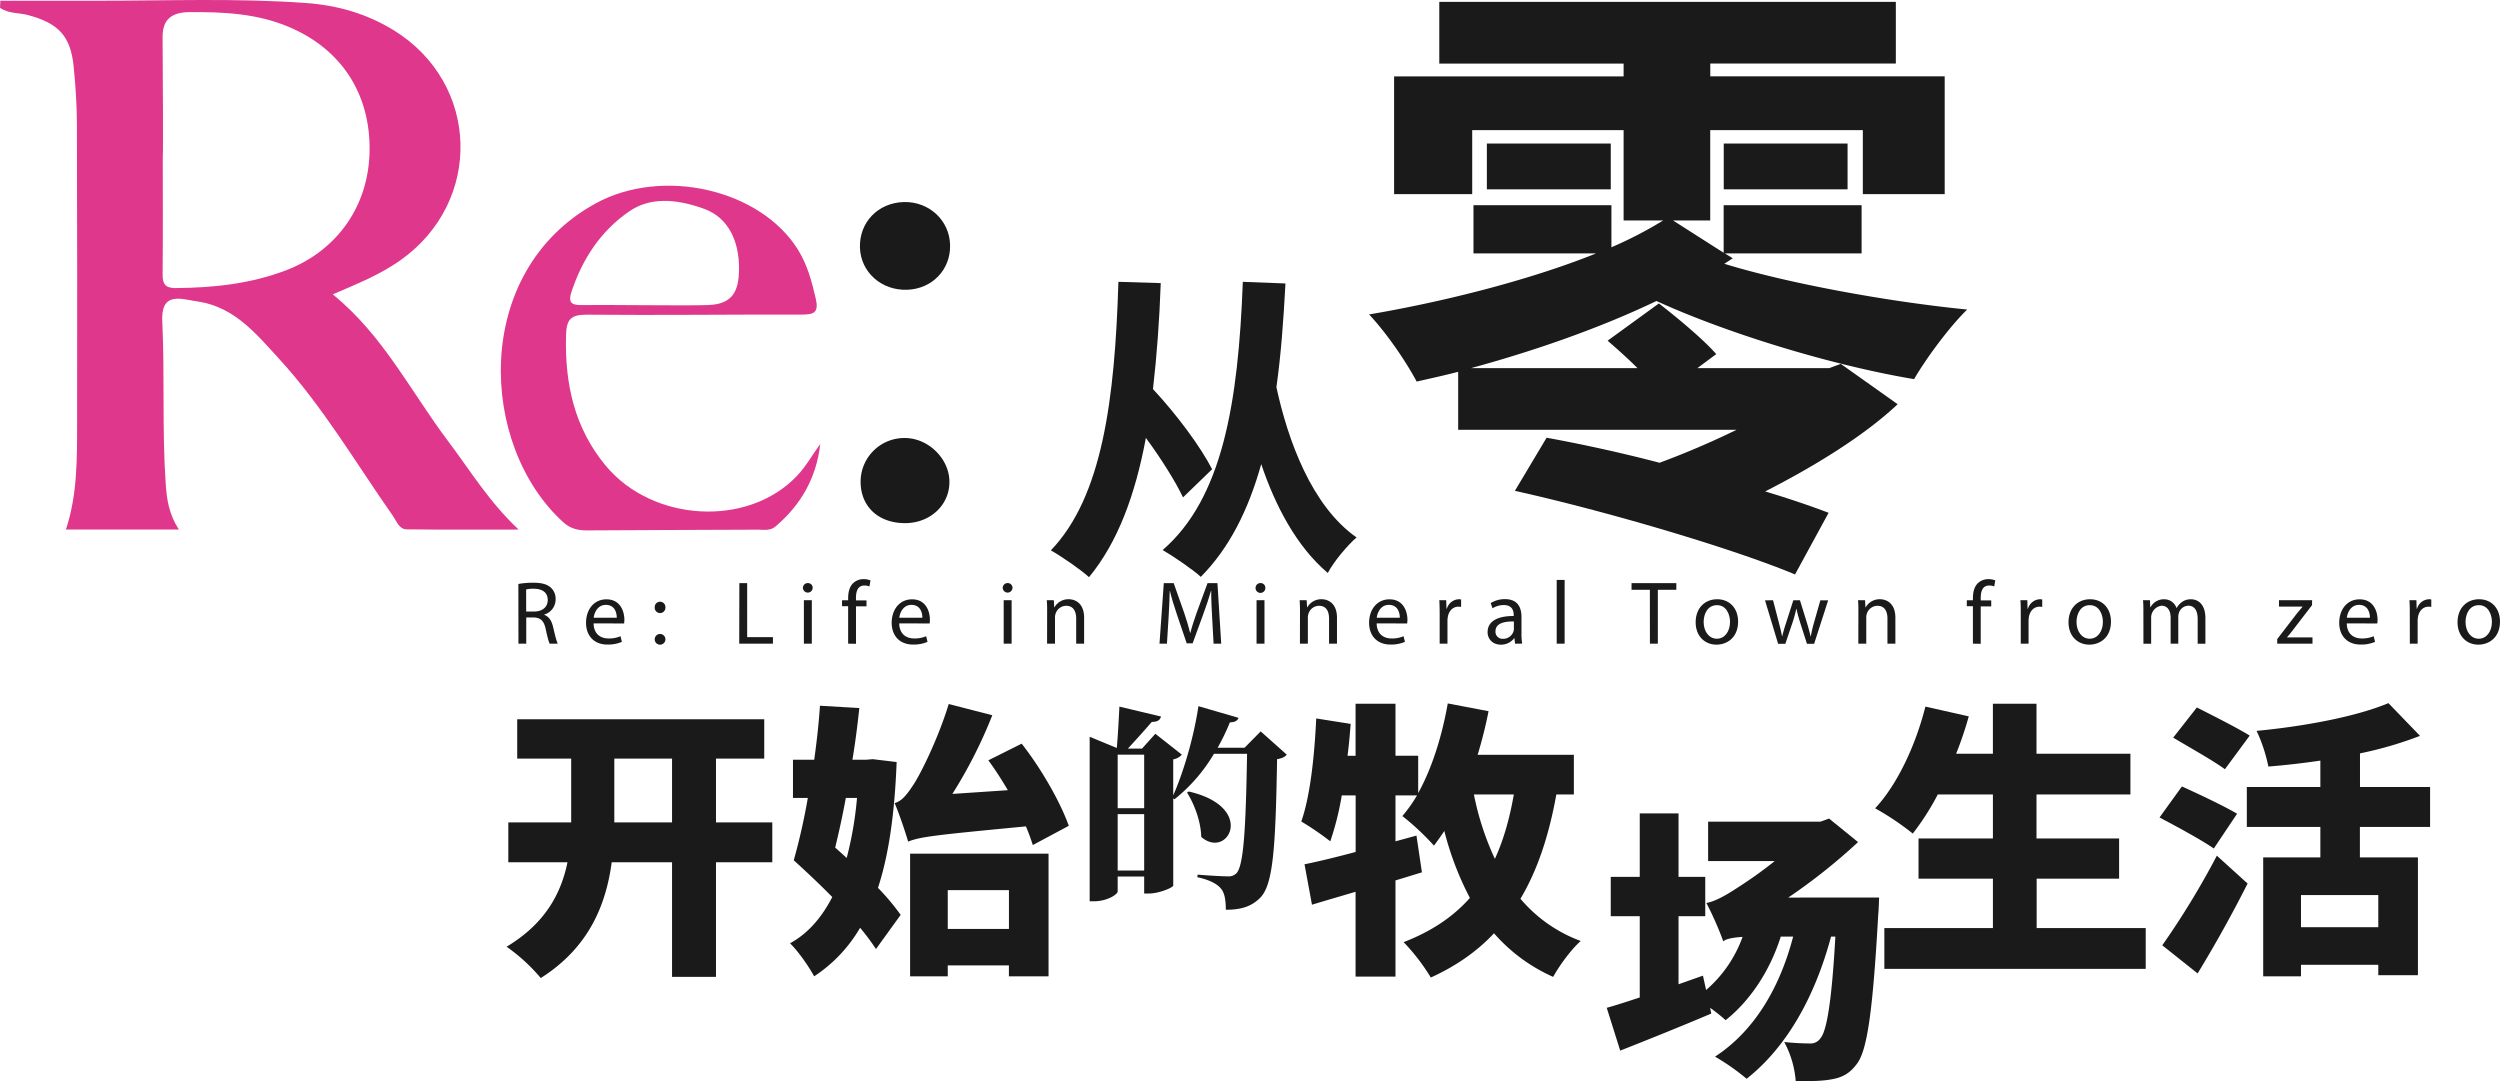 <svg xmlns="http://www.w3.org/2000/svg" viewBox="0 0 1261.37 545.5"><defs><style>.a{fill:#1a1a1a;}.b{fill:#df378b;}</style></defs><path class="a" d="M847.71,565c-3.92-8.15-10.93-19.4-18.75-30-5.38,28.86-14.19,52.66-28.7,70.27-3.59-3.43-14-10.6-19.24-13.53C807,564.66,813.3,515.59,815.1,456.24l21.36.65c-.66,18.92-2,36.85-3.92,53.48,11.74,12.55,24,29,29.84,40.43Zm51.68-107.93c-1,18.75-2.28,36.19-4.57,52.33,5.71,26.41,17.61,59.84,40.44,75.82-4.4,3.75-11.58,12.22-14.51,17.93-15.82-13.37-26.58-34.08-33.59-54.94-6.52,23.31-16.14,42.38-30.49,56.9-3.42-3.27-13.86-10.44-19.24-13.54,30.17-26.08,38.16-74.18,40.44-135.32Z" transform="translate(-250.81 -314.05)"/><path class="a" d="M640.47,749.12H612.06v57.82H589.89V749.12H559.45c-2.9,21.45-11.45,43-35.8,58.4a89.75,89.75,0,0,0-17.24-15.8c19.56-11.73,27.53-27,30.72-42.6H507.28V729H539V696.8H511.77V676.94H636.41V696.8H612.06V729h28.41ZM589.89,729V696.8H560.76V729Z" transform="translate(-250.81 -314.05)"/><path class="a" d="M703.21,698.54c-1,25.79-3.91,46.66-9.42,63.47a118.43,118.43,0,0,1,11.45,13.63l-12.46,17.24a119.55,119.55,0,0,0-8-10.72,73.51,73.51,0,0,1-23.19,24.49c-2.75-5.07-8.12-12.75-12.17-16.66,9-4.93,15.94-12.9,21.3-23.34-6.52-6.66-13.33-13-19.42-18.55a316.36,316.36,0,0,0,7.1-31.45H650.9V697.38h10.72c1.3-9.28,2.32-18.55,2.9-27.25l19.85,1.16c-.87,8.41-2,17.25-3.47,26.09h6.81l3.48-.29Zm-25.65,18.11c-1.59,8.84-3.48,17.25-5.36,25.07,2,1.74,3.91,3.48,5.8,5.22a180,180,0,0,0,5.21-30.29Zm94.35,23.77c-.87-2.75-2-5.94-3.48-9.42-45.51,4.35-53.33,5.22-59.42,7.68-1.16-4.06-4.49-14.06-6.81-19.42,3.48-1,5.94-3.91,9.28-9,3.33-4.79,12.6-23.19,18-41l22,5.65a237.54,237.54,0,0,1-20.15,39.71l28-1.88c-3.19-5.36-6.52-10.58-9.85-15.07l16.81-8.41c10,12.75,19.56,29.57,23.77,41.45ZM710,744.77h69.85v61.88h-20v-5.5H729v5.5H710Zm19,18.4v19.57h30.87V763.17Z" transform="translate(-250.81 -314.05)"/><path class="a" d="M900.05,694.81c-.87,1.09-2.28,1.85-4.89,2.28-.76,45.65-2.07,63.26-8.48,69.89-4.24,4.24-9.24,6.09-17.39,6.09,0-5.11-.65-8.7-2.61-10.87-2.06-2.4-6.09-4.35-11.74-5.55l.11-1.3c5.22.43,12.61.87,15.43.87a5.4,5.4,0,0,0,4-1.41c3.91-3.48,4.89-23.48,5.54-60.43H863.31a84,84,0,0,1-19.89,22.93l-.65-.44v44c-.11,1-7.17,4-12.28,4H828.1v-8.58H814.73v7.5c0,1.63-5.55,5-11.85,5H800.6v-83l13.69,5.65c.55-6.09,1-14.67,1.31-20.87l21,5c-.54,2-2.06,2.72-4.67,2.72-3.26,3.8-8.15,9.24-12.06,13.48H827l6.74-7.5,13.37,10.54a7.74,7.74,0,0,1-4.35,2.39v18.15c5.11-11.52,10.32-29,12.72-45l20.21,5.87c-.43,1.42-1.85,2.29-4.35,2.29a107.15,107.15,0,0,1-6.19,12.82h13.59l8.15-8.26Zm-85.32,0v27H828.1v-27Zm13.37,58.47V724.81H814.73v28.47Zm22.49-39.88c34.35,7.93,19.68,34.56,6.31,22.93-.22-7.83-3.37-16.3-7.17-22.39Z" transform="translate(-250.81 -314.05)"/><path class="a" d="M1036.06,714.91c-3.77,20.87-9.56,38.26-18.11,52.61a72.75,72.75,0,0,0,30.43,21.31c-4.64,4-10.87,12.46-13.91,18.11a85.76,85.76,0,0,1-29.86-22c-8.55,9.13-19.13,16.52-31.88,22.32A101.76,101.76,0,0,0,959,789.41C973,784,984,776.65,992.44,767.09a154.39,154.39,0,0,1-12.9-33.77q-2.61,3.91-5.22,7.39a131.71,131.71,0,0,0-15.94-14.93,73.71,73.71,0,0,0,7.39-10.43H954.9v23.19l10.58-2.9,2.76,18.55c-4.35,1.3-8.85,2.75-13.34,4.06V806.8H934.76V764c-7.83,2.32-15.37,4.5-22,6.52L909,750.13c7.1-1.45,16.09-3.62,25.8-6.23V715.35h-7a145.49,145.49,0,0,1-5.8,23.19,142.88,142.88,0,0,0-14.63-10c4.49-12.76,6.66-33,7.53-52l17.39,2.75c-.43,5.36-.87,10.72-1.59,16.09h4.06V669.12H954.9v26.23h11.45v18.84c7-12.61,12-28.7,14.93-45.22l20.58,3.91a220.93,220.93,0,0,1-5.51,22h48.55v20Zm-41.59,0a141.84,141.84,0,0,0,10.58,32.47c4.34-9.42,7.39-20.15,9.56-32.47Z" transform="translate(-250.81 -314.05)"/><path class="a" d="M1333.43,782.3v20.58H1201.55V782.3h54.78V757.38H1218.8V737.09h37.53V714.91h-27.82a128.49,128.49,0,0,1-12.61,19.71,139.71,139.71,0,0,0-19-12.75c11.16-11.89,20.44-31.74,25.37-51.31l21.88,4.93a178.47,178.47,0,0,1-6.38,18.84h18.55V669.12h22v25.21h47.39v20.58h-47.39v22.18H1320v20.29h-41.6V782.3Z" transform="translate(-250.81 -314.05)"/><path class="a" d="M1367.78,742.16c-6-4.2-18.84-11.16-27.39-15.65l11.3-15.66c8,3.63,21.3,9.86,27.83,13.77Zm-26,48.84a411.29,411.29,0,0,0,27.54-45.22l15.51,14.06c-7.68,15.22-16.38,30.87-25.22,45.36Zm31.6-88.84c-5.65-4.2-18.12-11.16-26.09-15.94L1359.23,671c7.68,3.91,20.43,10.29,26.66,14.2Zm68.11,29.13v15.36h29.28v59.42h-20v-5.22h-39v5.8H1392.7v-60h28.84V731.29h-37.1V711.14h37.1V697.81c-8.84,1.31-17.68,2.32-26.23,3a79.27,79.27,0,0,0-5.94-18c24.35-2.32,50.44-7.24,66.52-14l15.94,16.52a191.07,191.07,0,0,1-30.29,8.84v16.95h35.37v20.15Zm9.28,34.35h-39v16.23h39Z" transform="translate(-250.81 -314.05)"/><path class="a" d="M1198.9,766.89s-.15,6.23-.44,8.7c-2.75,49.42-5.65,68.84-10.87,75.36-3.76,5.07-7.68,6.81-12.75,7.68-4.49.87-10.87,1-18,.87a49.65,49.65,0,0,0-5.8-19.71,126.13,126.13,0,0,0,12.9.73,5.92,5.92,0,0,0,5.36-2.61c3.05-3.48,5.66-17.54,7.54-51.31h-2.17c-8.41,31.31-22.9,56.23-42.61,71.74a112.19,112.19,0,0,0-15.94-11.16c19.56-12.75,32.6-34.35,39.42-60.58h-6.24c-5.65,17.83-15.79,32.61-27.82,42.18a92.77,92.77,0,0,0-7.83-6.24l.58,2.9c-15.36,6.52-32.32,13.34-45.94,18.7l-6.81-21.6c4.78-1.3,10.43-3.18,16.66-5.21v-41h-14.63V756.46h14.63v-32h19.57v32h13.48v19.85h-13.48v34.35l12.32-4.35,1.59,7.25a63.94,63.94,0,0,0,18.41-26.81c-4.49.29-8.7,1-9.71,2.32a166.69,166.69,0,0,0-8.55-19.42c4.63-.87,10.14-4.06,15.65-7.69a215.16,215.16,0,0,0,18.84-13.47h-33.62V728.63h56.66l4.35-1.59,14.64,11.88a294.13,294.13,0,0,1-35.22,28Z" transform="translate(-250.81 -314.05)"/><path class="a" d="M1120.8,447.14c32,9.85,82.22,19.09,122.56,23.09-8.93,8.63-20.94,24.95-26.79,35.11-40.65-6.77-93.62-22.79-130-39.42-28.95,13.86-61.9,25.25-93.62,33.88h84.07c-4.93-4.93-10.47-9.86-15.09-13.86l25.87-18.79c9.54,7.39,22.48,18.17,28.94,25.56l-9.54,7.09h66.52l5.85-2.16L1208.26,518c-16.94,16-42.19,31.41-66.83,44,12.32,3.7,23.1,7.39,32,10.78l-16.94,31.1c-31.72-13.24-95.47-32-141.35-42.18l16-26.8c16.94,3.08,37,7.39,57,12.63A421,421,0,0,0,1127,530.9H986.53V501.64c-7.08,1.85-14.17,3.39-20.94,4.93-5.24-9.85-14.78-24-24-33.87,36.34-6.16,80.07-16.94,114.56-30.8h-61.9V417.57h69.6v21.25A205.55,205.55,0,0,0,1090,425.27h-20V379.7H993.61V412H954.2V352.6H1070v-6.47H977V315h230.35v31.1h-93.62v6.47H1232V412H1190.7V379.7h-77v45.57h-18.78l25.56,16.32v-24h69.6V441.9h-69l4,2.47Zm-57.28-60.67v23.1H1001v-23.1Zm57,23.1v-23.1H1183v23.1Z" transform="translate(-250.81 -314.05)"/><path class="a" d="M512.35,608.69a41,41,0,0,1,7.57-.63c4.21,0,6.93.77,8.83,2.49a7.6,7.6,0,0,1,2.4,5.8,8,8,0,0,1-5.75,7.78v.14c2.35.82,3.76,3,4.48,6.16,1,4.26,1.72,7.2,2.36,8.38h-4.08c-.5-.86-1.18-3.49-2-7.29-.9-4.21-2.53-5.8-6.11-5.94h-3.72v13.23h-3.94Zm3.94,13.91h4c4.21,0,6.88-2.31,6.88-5.8,0-3.94-2.85-5.66-7-5.71a15.74,15.74,0,0,0-3.9.37Z" transform="translate(-250.81 -314.05)"/><path class="a" d="M550.31,628.57c.09,5.39,3.53,7.61,7.51,7.61a14.45,14.45,0,0,0,6.07-1.13l.68,2.85a17.62,17.62,0,0,1-7.29,1.36c-6.75,0-10.78-4.44-10.78-11s3.9-11.82,10.28-11.82c7.16,0,9.06,6.3,9.06,10.33a13.84,13.84,0,0,1-.14,1.85ZM562,625.72c0-2.54-1-6.48-5.53-6.48-4,0-5.79,3.72-6.11,6.48Z" transform="translate(-250.81 -314.05)"/><path class="a" d="M581.15,620.51a2.7,2.7,0,1,1,5.39,0,2.7,2.7,0,1,1-5.39,0Zm0,16a2.7,2.7,0,1,1,2.67,2.81A2.67,2.67,0,0,1,581.15,636.5Z" transform="translate(-250.81 -314.05)"/><path class="a" d="M623.85,608.28h3.94V635.5h13v3.31h-17Z" transform="translate(-250.81 -314.05)"/><path class="a" d="M660.85,610.73a2.47,2.47,0,0,1-4.93,0,2.43,2.43,0,0,1,2.49-2.49A2.37,2.37,0,0,1,660.85,610.73Zm-4.44,28.08V616.89h4v21.92Z" transform="translate(-250.81 -314.05)"/><path class="a" d="M678.74,638.81V619.92h-3.08v-3h3.08v-1c0-3.08.68-5.89,2.54-7.66a7.59,7.59,0,0,1,5.34-2,9.18,9.18,0,0,1,3.4.63l-.55,3.08a5.92,5.92,0,0,0-2.53-.5c-3.4,0-4.26,3-4.26,6.34v1.18H688v3h-5.3v18.89Z" transform="translate(-250.81 -314.05)"/><path class="a" d="M704.51,628.57c.09,5.39,3.53,7.61,7.52,7.61a14.52,14.52,0,0,0,6.07-1.13l.68,2.85a17.69,17.69,0,0,1-7.29,1.36c-6.75,0-10.78-4.44-10.78-11s3.89-11.82,10.28-11.82c7.15,0,9,6.3,9,10.33a16.27,16.27,0,0,1-.13,1.85Zm11.68-2.85c0-2.54-1-6.48-5.52-6.48-4,0-5.8,3.72-6.11,6.48Z" transform="translate(-250.81 -314.05)"/><path class="a" d="M761.66,610.73a2.47,2.47,0,0,1-4.93,0,2.43,2.43,0,0,1,2.49-2.49A2.37,2.37,0,0,1,761.66,610.73Zm-4.44,28.08V616.89h4v21.92Z" transform="translate(-250.81 -314.05)"/><path class="a" d="M779.14,622.82c0-2.26,0-4.12-.18-5.93h3.54l.22,3.62h.09a8.08,8.08,0,0,1,7.25-4.12c3,0,7.74,1.81,7.74,9.33v13.09h-4V626.17c0-3.53-1.32-6.47-5.07-6.47a5.66,5.66,0,0,0-5.35,4.07,5.79,5.79,0,0,0-.27,1.86v13.18h-4Z" transform="translate(-250.81 -314.05)"/><path class="a" d="M862.38,625.4c-.22-4.25-.5-9.37-.45-13.18h-.14c-1,3.58-2.3,7.39-3.84,11.6l-5.39,14.81h-3l-4.94-14.54c-1.45-4.3-2.67-8.24-3.53-11.87H841c-.09,3.81-.32,8.93-.59,13.5l-.82,13.09h-3.76L838,608.28h5l5.21,14.77c1.27,3.76,2.31,7.11,3.08,10.28h.13c.77-3.08,1.86-6.43,3.22-10.28l5.43-14.77h5l1.9,30.53h-3.85Z" transform="translate(-250.81 -314.05)"/><path class="a" d="M889.24,610.73a2.47,2.47,0,0,1-4.94,0,2.43,2.43,0,0,1,2.49-2.49A2.37,2.37,0,0,1,889.24,610.73Zm-4.44,28.08V616.89h4v21.92Z" transform="translate(-250.81 -314.05)"/><path class="a" d="M906.72,622.82c0-2.26-.05-4.12-.18-5.93h3.53l.23,3.62h.09a8.05,8.05,0,0,1,7.24-4.12c3,0,7.75,1.81,7.75,9.33v13.09h-4V626.17c0-3.53-1.31-6.47-5.07-6.47a5.65,5.65,0,0,0-5.34,4.07,5.51,5.51,0,0,0-.28,1.86v13.18h-4Z" transform="translate(-250.81 -314.05)"/><path class="a" d="M945.4,628.57c.09,5.39,3.53,7.61,7.51,7.61a14.45,14.45,0,0,0,6.07-1.13l.68,2.85a17.62,17.62,0,0,1-7.29,1.36c-6.75,0-10.78-4.44-10.78-11s3.9-11.82,10.28-11.82c7.16,0,9.06,6.3,9.06,10.33a13.84,13.84,0,0,1-.14,1.85Zm11.68-2.85c0-2.54-1-6.48-5.53-6.48-4,0-5.79,3.72-6.11,6.48Z" transform="translate(-250.81 -314.05)"/><path class="a" d="M977.19,623.73c0-2.58-.05-4.8-.18-6.84h3.48l.14,4.3h.18a6.59,6.59,0,0,1,6.07-4.8,4.31,4.31,0,0,1,1.13.14v3.76a6,6,0,0,0-1.36-.14c-2.81,0-4.8,2.13-5.34,5.12a11.26,11.26,0,0,0-.18,1.85v11.69h-3.94Z" transform="translate(-250.81 -314.05)"/><path class="a" d="M1015.23,638.81l-.32-2.76h-.13a8.18,8.18,0,0,1-6.71,3.26c-4.43,0-6.7-3.13-6.7-6.3,0-5.3,4.71-8.2,13.18-8.15v-.45c0-1.81-.5-5.08-5-5.08a11,11,0,0,0-5.71,1.63l-.9-2.62a13.56,13.56,0,0,1,7.2-2c6.7,0,8.33,4.57,8.33,9v8.19a31.12,31.12,0,0,0,.36,5.26Zm-.59-11.19c-4.35-.09-9.28.68-9.28,4.94a3.52,3.52,0,0,0,3.76,3.8,5.44,5.44,0,0,0,5.29-3.67,4,4,0,0,0,.23-1.26Z" transform="translate(-250.81 -314.05)"/><path class="a" d="M1036.24,606.65h4v32.16h-4Z" transform="translate(-250.81 -314.05)"/><path class="a" d="M1083.25,611.64H1074v-3.36h22.6v3.36h-9.33v27.17h-4Z" transform="translate(-250.81 -314.05)"/><path class="a" d="M1127.77,627.67c0,8.1-5.62,11.64-10.91,11.64-5.94,0-10.51-4.35-10.51-11.28,0-7.34,4.8-11.64,10.87-11.64C1123.51,616.39,1127.77,621,1127.77,627.67Zm-17.39.22c0,4.8,2.76,8.43,6.66,8.43s6.65-3.58,6.65-8.52c0-3.71-1.85-8.42-6.56-8.42S1110.38,623.73,1110.38,627.89Z" transform="translate(-250.81 -314.05)"/><path class="a" d="M1145.39,616.89l2.9,11.14c.63,2.45,1.22,4.71,1.63,7h.13c.5-2.21,1.22-4.57,2-6.92l3.58-11.19h3.35l3.4,11c.81,2.63,1.44,4.94,1.94,7.15h.14a67.36,67.36,0,0,1,1.67-7.11l3.13-11h3.94l-7.07,21.92h-3.62l-3.35-10.46c-.77-2.45-1.4-4.62-1.95-7.2h-.09a64.1,64.1,0,0,1-2,7.24l-3.53,10.42h-3.63l-6.61-21.92Z" transform="translate(-250.81 -314.05)"/><path class="a" d="M1188.46,622.82c0-2.26,0-4.12-.18-5.93h3.53l.22,3.62h.09a8.08,8.08,0,0,1,7.25-4.12c3,0,7.75,1.81,7.75,9.33v13.09h-4V626.17c0-3.53-1.31-6.47-5.07-6.47a5.66,5.66,0,0,0-5.35,4.07,5.79,5.79,0,0,0-.27,1.86v13.18h-4Z" transform="translate(-250.81 -314.05)"/><path class="a" d="M1246.24,638.81V619.92h-3.08v-3h3.08v-1c0-3.08.68-5.89,2.54-7.66a7.61,7.61,0,0,1,5.34-2,9.18,9.18,0,0,1,3.4.63l-.54,3.08a6,6,0,0,0-2.54-.5c-3.4,0-4.26,3-4.26,6.34v1.18h5.3v3h-5.3v18.89Z" transform="translate(-250.81 -314.05)"/><path class="a" d="M1270.38,623.73c0-2.58,0-4.8-.18-6.84h3.49l.13,4.3h.18a6.59,6.59,0,0,1,6.07-4.8,4.39,4.39,0,0,1,1.14.14v3.76a6.05,6.05,0,0,0-1.36-.14c-2.81,0-4.8,2.13-5.35,5.12a11.26,11.26,0,0,0-.18,1.85v11.69h-3.94Z" transform="translate(-250.81 -314.05)"/><path class="a" d="M1315.9,627.67c0,8.1-5.62,11.64-10.92,11.64-5.93,0-10.51-4.35-10.51-11.28,0-7.34,4.81-11.64,10.87-11.64C1311.64,616.39,1315.9,621,1315.9,627.67Zm-17.39.22c0,4.8,2.76,8.43,6.65,8.43s6.66-3.58,6.66-8.52c0-3.71-1.86-8.42-6.57-8.42S1298.51,623.73,1298.51,627.89Z" transform="translate(-250.81 -314.05)"/><path class="a" d="M1332.25,622.82c0-2.26,0-4.12-.19-5.93h3.49l.18,3.53h.14a7.55,7.55,0,0,1,6.88-4,6.48,6.48,0,0,1,6.21,4.39h.09a9.12,9.12,0,0,1,2.44-2.85,7.49,7.49,0,0,1,4.85-1.54c2.9,0,7.2,1.9,7.2,9.51v12.91h-3.9V626.4c0-4.21-1.54-6.75-4.75-6.75a5.16,5.16,0,0,0-4.71,3.62,6.65,6.65,0,0,0-.32,2v13.54H1346V625.67c0-3.48-1.54-6-4.58-6a6,6,0,0,0-5.25,5.93v13.23h-3.89Z" transform="translate(-250.81 -314.05)"/><path class="a" d="M1399.77,636.5l9.92-12.91c1-1.18,1.85-2.22,2.85-3.39v-.1h-11.87v-3.21h16.72l-.05,2.49-9.78,12.73c-.91,1.22-1.81,2.31-2.81,3.44v.09h12.82v3.17h-17.8Z" transform="translate(-250.81 -314.05)"/><path class="a" d="M1434.87,628.57c.09,5.39,3.53,7.61,7.52,7.61a14.43,14.43,0,0,0,6.06-1.13l.68,2.85a17.62,17.62,0,0,1-7.29,1.36c-6.75,0-10.78-4.44-10.78-11s3.9-11.82,10.28-11.82c7.16,0,9.06,6.3,9.06,10.33a16.27,16.27,0,0,1-.13,1.85Zm11.68-2.85c0-2.54-1-6.48-5.52-6.48-4,0-5.8,3.72-6.12,6.48Z" transform="translate(-250.81 -314.05)"/><path class="a" d="M1466.66,623.73c0-2.58,0-4.8-.18-6.84H1470l.13,4.3h.18a6.59,6.59,0,0,1,6.07-4.8,4.31,4.31,0,0,1,1.13.14v3.76a5.9,5.9,0,0,0-1.35-.14c-2.81,0-4.8,2.13-5.35,5.12a11.26,11.26,0,0,0-.18,1.85v11.69h-3.94Z" transform="translate(-250.81 -314.05)"/><path class="a" d="M1512.18,627.67c0,8.1-5.62,11.64-10.92,11.64-5.93,0-10.51-4.35-10.51-11.28,0-7.34,4.8-11.64,10.87-11.64C1507.92,616.39,1512.18,621,1512.18,627.67Zm-17.39.22c0,4.8,2.76,8.43,6.65,8.43s6.66-3.58,6.66-8.52c0-3.71-1.86-8.42-6.57-8.42S1494.79,623.73,1494.79,627.89Z" transform="translate(-250.81 -314.05)"/><path class="a" d="M730.18,437.84c.22,12.31-9.06,21.94-21.58,22.41-13,.5-23.52-8.84-23.91-21.26-.39-12.76,9.11-22.63,22.13-23C719.64,415.67,730,425.31,730.18,437.84Z" transform="translate(-250.81 -314.05)"/><path class="a" d="M707.16,578c-13.45-.13-22.28-8.61-22.13-21.26a22.06,22.06,0,0,1,22.31-21.69c11.75,0,22.36,10.29,22.5,21.9C730,568.91,720,578.15,707.16,578Z" transform="translate(-250.81 -314.05)"/><path class="b" d="M476.75,536.43c-18.71-24.85-32.7-53.35-58.07-73.86,12.25-5.26,23.89-9.93,34.18-17.22,41.72-29.54,40.09-89.11-3.24-115.94C436,321,421.19,316.72,405.21,315.57c-35.09-2.54-70.2-1.12-105.3-1.15H251c-.07,1.18-.13,2.35-.19,3.53,4.16,3.08,9.53,2.44,14.23,3.72,15.29,4.14,21.4,10.5,22.94,26,.94,9.48,1.6,19,1.63,28.54q.25,75.66.1,151.33c0,18.14.14,36.32-5.64,53.68h57c-5-7.63-6.1-15.09-6.65-23-1.88-27.24-.44-54.53-1.72-81.74-.51-10.83,3.78-12.93,12.85-11.16,2,.4,4,.62,6.05,1,17.88,3.12,28.59,16.31,39.86,28.59,22.24,24.23,38.78,52.6,57.54,79.36,1.91,2.72,3.12,6.81,7,6.86,18.83.24,37.67.11,56.51.11C497.7,567.47,488,551.34,476.75,536.43Zm-137.07-77c-5.61,0-6.89-2.11-6.83-7.19.2-19.76.08-39.51.08-59.27.25,0,.05-40.09-.09-60.18-.06-8.88,4.48-12.57,13.64-12.63,17.17-.11,34,.67,50.09,7.48,26.39,11.16,41.13,33.61,40.71,62.51-.4,27.73-16.3,50.49-42.44,60.4C377.09,457.24,358.56,459.25,339.68,459.39Z" transform="translate(-250.81 -314.05)"/><path class="b" d="M653.06,554c-24.66,26.22-72.86,23.61-96.65-5-15.88-19.14-20.7-41.57-20-65.88.2-7.81,2.33-10.37,10.48-10.3,36.15.35,72.3-.13,108.45-.05,6,0,8.69-.89,7.09-7.91-2-8.71-4.22-17.15-9-24.81-18.95-30.54-68.42-41.86-102.16-23.33-62.7,34.44-58.92,122.21-16.21,160.87,3.62,3.28,7.51,4.1,12.13,4.07,28.65-.2,57.3-.23,86-.37,3,0,6.21.67,8.83-1.55,12.83-10.88,20.73-24.54,22.64-41.69C660.77,543.41,657.52,549.3,653.06,554ZM539.17,461.21c5.54-16.6,14.71-30.63,29.24-40.59,10.13-6.95,23.09-6.54,37.75-1.17,12.41,4.54,17.57,16.59,17.53,30.07,0,12-3.68,18-15.52,18.45-10.86.41-53.69-.22-64.21,0C538.57,468.07,537.55,466.05,539.17,461.21Z" transform="translate(-250.81 -314.05)"/></svg>